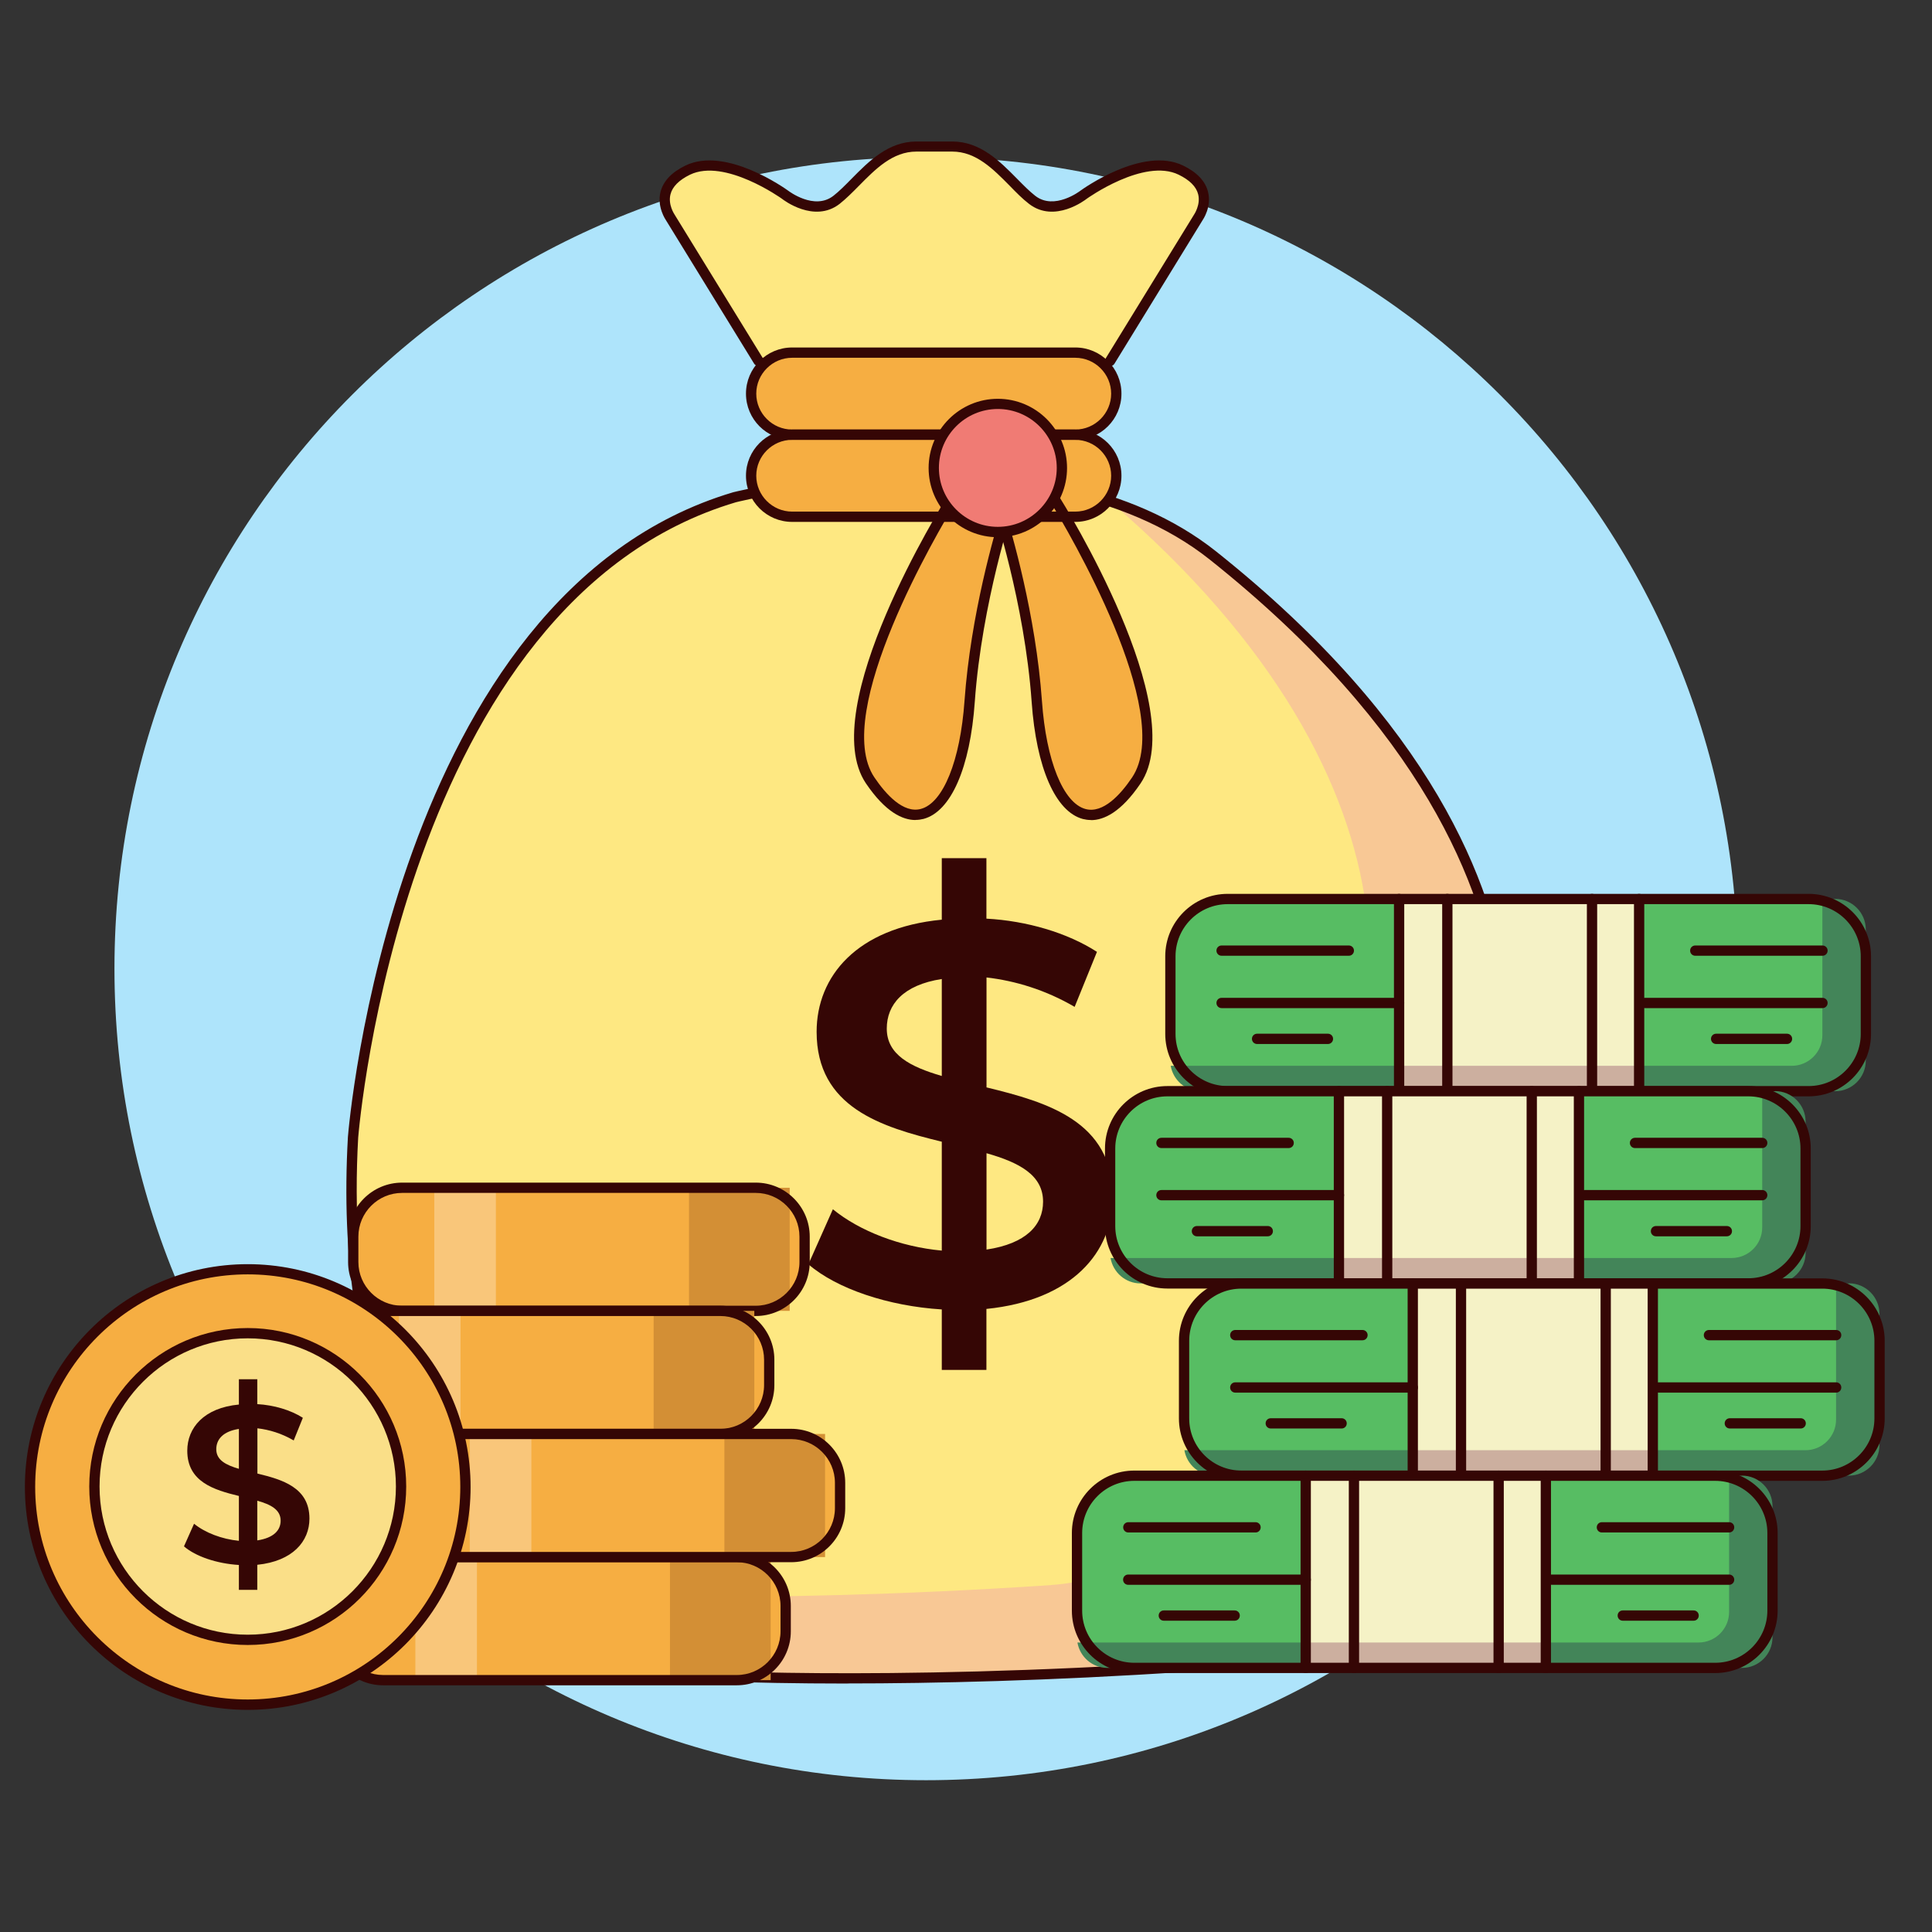 <svg width="120" height="120" viewBox="0 0 120 120" fill="none" xmlns="http://www.w3.org/2000/svg">
<rect x="0" y="0" width="120" height="120" fill="#333333" stroke="none"/>
<g clip-path="url(#clip0_636_2130)">
<path d="M57.519 110.572C85.359 110.572 107.928 88.003 107.928 60.163C107.928 32.323 85.359 9.754 57.519 9.754C29.678 9.754 7.109 32.323 7.109 60.163C7.109 88.003 29.678 110.572 57.519 110.572Z" fill="#AEE4FB"/>
<path d="M21.934 70.645C21.934 70.645 24.419 37.194 45.638 30.883C45.638 30.883 64.717 26.035 75.359 34.517C87.111 43.881 92.272 53.443 93.326 61.472C94.38 69.501 90.995 102.384 73.736 103.527C54.338 104.811 42.195 104.006 42.195 104.006C42.195 104.006 20.216 101.138 21.934 70.651V70.645Z" fill="#F8C895"/>
<path d="M65.266 98.449C82.532 97.306 85.91 64.423 84.857 56.394C83.867 48.844 79.242 39.94 68.914 31.113C58.432 27.632 45.638 30.883 45.638 30.883C24.419 37.194 21.934 70.645 21.934 70.645C21.11 85.246 25.722 93.505 30.755 98.162C32.55 98.775 33.732 98.934 33.732 98.934C33.732 98.934 45.868 99.739 65.273 98.455L65.266 98.449Z" fill="#FEE882"/>
<path d="M52.658 104.568C46.028 104.568 42.24 104.325 42.17 104.319C41.927 104.287 19.89 101.061 21.609 70.625C21.634 70.281 24.355 36.874 45.536 30.576C45.74 30.525 64.902 25.779 75.55 34.262C88.957 44.942 92.783 54.925 93.633 61.421C94.418 67.406 92.758 87.686 84.371 97.906C81.363 101.572 77.786 103.565 73.743 103.833C65.177 104.402 57.991 104.562 52.651 104.562L52.658 104.568ZM22.247 70.67C21.762 79.28 22.988 91.097 31.599 98.494C36.747 102.92 42.182 103.68 42.233 103.687C42.336 103.687 54.555 104.472 73.711 103.208C77.569 102.952 80.992 101.036 83.886 97.51C92.151 87.437 93.78 67.425 93.007 61.511C92.17 55.136 88.395 45.319 75.154 34.767C69.731 30.449 62.028 29.708 56.522 29.842C50.524 29.989 45.759 31.183 45.708 31.196C25.007 37.353 22.286 70.191 22.247 70.664V70.67Z" fill="#350605"/>
<path d="M68.952 22.413L74.432 13.49C74.432 13.49 75.71 11.708 73.347 10.558C70.99 9.409 67.291 12.085 67.291 12.085C67.291 12.085 65.509 13.484 64.104 12.404C62.699 11.325 61.364 9.089 59.135 9.089H56.905C54.676 9.089 53.335 11.318 51.936 12.404C50.537 13.49 48.749 12.085 48.749 12.085C48.749 12.085 45.05 9.409 42.693 10.558C40.336 11.708 41.608 13.49 41.608 13.49L47.088 22.413" fill="#FEE882"/>
<path d="M68.952 22.733C68.894 22.733 68.837 22.72 68.786 22.688C68.633 22.599 68.588 22.401 68.684 22.247L74.164 13.331C74.164 13.331 74.586 12.717 74.42 12.066C74.298 11.587 73.889 11.184 73.212 10.852C71.053 9.798 67.521 12.328 67.489 12.353C67.419 12.411 65.503 13.886 63.919 12.666C63.51 12.353 63.12 11.957 62.712 11.536C61.683 10.495 60.623 9.415 59.147 9.415H56.918C55.443 9.415 54.382 10.495 53.354 11.536C52.939 11.957 52.549 12.347 52.147 12.666C50.569 13.886 48.646 12.411 48.57 12.347C48.544 12.328 45.012 9.805 42.853 10.852C42.176 11.184 41.767 11.593 41.646 12.066C41.48 12.711 41.889 13.305 41.889 13.311L47.382 22.247C47.471 22.401 47.426 22.592 47.279 22.688C47.126 22.784 46.935 22.733 46.839 22.586L41.358 13.669C41.358 13.669 40.79 12.858 41.026 11.919C41.199 11.248 41.716 10.699 42.572 10.284C45.076 9.064 48.793 11.727 48.953 11.842C48.979 11.861 50.569 13.081 51.757 12.168C52.127 11.881 52.504 11.497 52.9 11.095C53.967 10.015 55.181 8.789 56.918 8.789H59.147C60.891 8.789 62.098 10.015 63.165 11.095C63.561 11.497 63.938 11.881 64.308 12.168C65.49 13.081 67.087 11.861 67.1 11.849C67.266 11.727 70.99 9.064 73.487 10.284C74.343 10.699 74.867 11.248 75.033 11.919C75.269 12.858 74.713 13.65 74.688 13.688L69.22 22.592C69.163 22.688 69.054 22.745 68.946 22.745L68.952 22.733Z" fill="#350605"/>
<path d="M46.941 73.774H24.975C23.299 73.774 21.941 75.133 21.941 76.808V78.386C21.941 80.062 23.299 81.42 24.975 81.42H46.941C48.617 81.42 49.975 80.062 49.975 78.386V76.808C49.975 75.133 48.617 73.774 46.941 73.774Z" fill="#F6AE42"/>
<path d="M49.049 73.774H42.796V81.42H49.049V73.774Z" fill="#D38F35"/>
<g opacity="0.3">
<path d="M30.8 73.774H26.974V81.42H30.8V73.774Z" fill="white"/>
</g>
<path d="M46.941 81.74H24.975C23.122 81.74 21.621 80.232 21.621 78.386V76.808C21.621 74.956 23.129 73.455 24.975 73.455H46.941C48.793 73.455 50.294 74.963 50.294 76.808V78.386C50.294 80.239 48.787 81.74 46.941 81.74ZM24.975 74.094C23.48 74.094 22.26 75.314 22.26 76.808V78.386C22.26 79.881 23.48 81.101 24.975 81.101H46.941C48.436 81.101 49.656 79.881 49.656 78.386V76.808C49.656 75.314 48.436 74.094 46.941 74.094H24.975Z" fill="#350605"/>
<path d="M112.335 55.839H76.253C74.288 55.839 72.695 57.431 72.695 59.396V64.219C72.695 66.184 74.288 67.777 76.253 67.777H112.335C114.3 67.777 115.893 66.184 115.893 64.219V59.396C115.893 57.431 114.3 55.839 112.335 55.839Z" fill="#57BD63"/>
<path d="M113.996 55.839H113.165C113.185 55.941 113.191 56.043 113.191 56.152V64.302C113.191 65.343 112.342 66.199 111.294 66.199H72.714C72.867 67.093 73.647 67.777 74.579 67.777H113.989C115.031 67.777 115.887 66.927 115.887 65.88V57.729C115.887 56.688 115.037 55.832 113.989 55.832L113.996 55.839Z" fill="#438559"/>
<path d="M101.809 55.839H86.901V67.777H101.809V55.839Z" fill="#CCAF9F"/>
<path d="M101.809 55.839H86.901V66.199H101.809V55.839Z" fill="#F5F2C6"/>
<path d="M112.335 68.096H76.253C74.113 68.096 72.376 66.359 72.376 64.219V59.396C72.376 57.257 74.113 55.519 76.253 55.519H112.335C114.475 55.519 116.212 57.257 116.212 59.396V64.219C116.212 66.359 114.475 68.096 112.335 68.096ZM76.253 56.158C74.464 56.158 73.014 57.614 73.014 59.396V64.219C73.014 66.007 74.471 67.457 76.253 67.457H112.335C114.124 67.457 115.574 66.001 115.574 64.219V59.396C115.574 57.608 114.117 56.158 112.335 56.158H76.253Z" fill="#350605"/>
<path d="M86.9 68.096C86.722 68.096 86.581 67.956 86.581 67.777V55.839C86.581 55.66 86.722 55.519 86.9 55.519C87.079 55.519 87.22 55.66 87.22 55.839V67.777C87.22 67.956 87.079 68.096 86.9 68.096Z" fill="#350605"/>
<path d="M89.896 68.096C89.717 68.096 89.577 67.956 89.577 67.777V55.839C89.577 55.66 89.717 55.519 89.896 55.519C90.075 55.519 90.216 55.66 90.216 55.839V67.777C90.216 67.956 90.075 68.096 89.896 68.096Z" fill="#350605"/>
<path d="M98.883 68.096C98.704 68.096 98.564 67.956 98.564 67.777V55.839C98.564 55.66 98.704 55.519 98.883 55.519C99.062 55.519 99.203 55.66 99.203 55.839V67.777C99.203 67.956 99.062 68.096 98.883 68.096Z" fill="#350605"/>
<path d="M101.809 68.096C101.63 68.096 101.489 67.956 101.489 67.777V55.839C101.489 55.66 101.63 55.519 101.809 55.519C101.988 55.519 102.128 55.66 102.128 55.839V67.777C102.128 67.956 101.988 68.096 101.809 68.096Z" fill="#350605"/>
<path d="M83.777 59.364H75.876C75.697 59.364 75.556 59.224 75.556 59.045C75.556 58.866 75.697 58.726 75.876 58.726H83.777C83.956 58.726 84.097 58.866 84.097 59.045C84.097 59.224 83.956 59.364 83.777 59.364Z" fill="#350605"/>
<path d="M82.481 64.845H78.08C77.901 64.845 77.76 64.704 77.76 64.525C77.76 64.347 77.901 64.206 78.08 64.206H82.481C82.659 64.206 82.8 64.347 82.8 64.525C82.8 64.704 82.659 64.845 82.481 64.845Z" fill="#350605"/>
<path d="M86.9 62.616H75.876C75.697 62.616 75.556 62.475 75.556 62.296C75.556 62.117 75.697 61.977 75.876 61.977H86.9C87.079 61.977 87.22 62.117 87.22 62.296C87.22 62.475 87.079 62.616 86.9 62.616Z" fill="#350605"/>
<path d="M113.197 59.364H105.296C105.117 59.364 104.977 59.224 104.977 59.045C104.977 58.866 105.117 58.726 105.296 58.726H113.197C113.376 58.726 113.517 58.866 113.517 59.045C113.517 59.224 113.376 59.364 113.197 59.364Z" fill="#350605"/>
<path d="M110.994 64.845H106.593C106.414 64.845 106.273 64.704 106.273 64.525C106.273 64.347 106.414 64.206 106.593 64.206H110.994C111.173 64.206 111.313 64.347 111.313 64.525C111.313 64.704 111.173 64.845 110.994 64.845Z" fill="#350605"/>
<path d="M113.197 62.616H102.173C101.994 62.616 101.853 62.475 101.853 62.296C101.853 62.117 101.994 61.977 102.173 61.977H113.197C113.376 61.977 113.517 62.117 113.517 62.296C113.517 62.475 113.376 62.616 113.197 62.616Z" fill="#350605"/>
<path d="M108.592 67.777H72.51C70.545 67.777 68.952 69.37 68.952 71.334V76.157C68.952 78.122 70.545 79.715 72.51 79.715H108.592C110.557 79.715 112.15 78.122 112.15 76.157V71.334C112.15 69.37 110.557 67.777 108.592 67.777Z" fill="#57BD63"/>
<path d="M110.259 67.777H109.429C109.448 67.879 109.454 67.981 109.454 68.09V76.24C109.454 77.281 108.605 78.137 107.557 78.137H68.978C69.131 79.031 69.91 79.715 70.843 79.715H110.253C111.294 79.715 112.15 78.865 112.15 77.818V69.667C112.15 68.626 111.3 67.77 110.253 67.77L110.259 67.777Z" fill="#438559"/>
<path d="M98.072 67.777H83.164V79.715H98.072V67.777Z" fill="#CCAF9F"/>
<path d="M98.072 67.777H83.164V78.137H98.072V67.777Z" fill="#F5F2C6"/>
<path d="M108.592 80.034H72.51C70.37 80.034 68.633 78.297 68.633 76.157V71.334C68.633 69.195 70.37 67.457 72.51 67.457H108.592C110.732 67.457 112.469 69.195 112.469 71.334V76.157C112.469 78.297 110.732 80.034 108.592 80.034ZM72.51 68.096C70.721 68.096 69.271 69.552 69.271 71.334V76.157C69.271 77.945 70.728 79.395 72.51 79.395H108.592C110.381 79.395 111.831 77.939 111.831 76.157V71.334C111.831 69.546 110.374 68.096 108.592 68.096H72.51Z" fill="#350605"/>
<path d="M83.164 80.034C82.985 80.034 82.844 79.894 82.844 79.715V67.777C82.844 67.598 82.985 67.457 83.164 67.457C83.343 67.457 83.483 67.598 83.483 67.777V79.715C83.483 79.894 83.343 80.034 83.164 80.034Z" fill="#350605"/>
<path d="M86.16 80.034C85.981 80.034 85.84 79.894 85.84 79.715V67.777C85.84 67.598 85.981 67.457 86.16 67.457C86.338 67.457 86.479 67.598 86.479 67.777V79.715C86.479 79.894 86.338 80.034 86.16 80.034Z" fill="#350605"/>
<path d="M95.14 80.034C94.961 80.034 94.821 79.894 94.821 79.715V67.777C94.821 67.598 94.961 67.457 95.14 67.457C95.319 67.457 95.46 67.598 95.46 67.777V79.715C95.46 79.894 95.319 80.034 95.14 80.034Z" fill="#350605"/>
<path d="M98.072 80.034C97.893 80.034 97.753 79.894 97.753 79.715V67.777C97.753 67.598 97.893 67.457 98.072 67.457C98.251 67.457 98.391 67.598 98.391 67.777V79.715C98.391 79.894 98.251 80.034 98.072 80.034Z" fill="#350605"/>
<path d="M80.04 71.309H72.139C71.96 71.309 71.82 71.168 71.82 70.99C71.82 70.811 71.96 70.67 72.139 70.67H80.04C80.219 70.67 80.36 70.811 80.36 70.99C80.36 71.168 80.219 71.309 80.04 71.309Z" fill="#350605"/>
<path d="M78.744 76.789H74.343C74.164 76.789 74.024 76.649 74.024 76.47C74.024 76.291 74.164 76.15 74.343 76.15H78.744C78.923 76.15 79.063 76.291 79.063 76.47C79.063 76.649 78.923 76.789 78.744 76.789Z" fill="#350605"/>
<path d="M83.164 74.554H72.139C71.96 74.554 71.82 74.413 71.82 74.234C71.82 74.055 71.96 73.915 72.139 73.915H83.164C83.343 73.915 83.483 74.055 83.483 74.234C83.483 74.413 83.343 74.554 83.164 74.554Z" fill="#350605"/>
<path d="M109.454 71.309H101.553C101.374 71.309 101.234 71.168 101.234 70.99C101.234 70.811 101.374 70.67 101.553 70.67H109.454C109.633 70.67 109.774 70.811 109.774 70.99C109.774 71.168 109.633 71.309 109.454 71.309Z" fill="#350605"/>
<path d="M107.257 76.789H102.856C102.677 76.789 102.537 76.649 102.537 76.47C102.537 76.291 102.677 76.15 102.856 76.15H107.257C107.436 76.15 107.577 76.291 107.577 76.47C107.577 76.649 107.436 76.789 107.257 76.789Z" fill="#350605"/>
<path d="M109.454 74.554H98.43C98.251 74.554 98.11 74.413 98.11 74.234C98.11 74.055 98.251 73.915 98.43 73.915H109.454C109.633 73.915 109.774 74.055 109.774 74.234C109.774 74.413 109.633 74.554 109.454 74.554Z" fill="#350605"/>
<path d="M113.185 79.715H77.102C75.137 79.715 73.544 81.308 73.544 83.272V88.095C73.544 90.06 75.137 91.653 77.102 91.653H113.185C115.15 91.653 116.742 90.06 116.742 88.095V83.272C116.742 81.308 115.15 79.715 113.185 79.715Z" fill="#57BD63"/>
<path d="M114.845 79.715H114.015C114.034 79.817 114.041 79.919 114.041 80.028V88.178C114.041 89.219 113.191 90.075 112.144 90.075H73.564C73.717 90.969 74.496 91.653 75.429 91.653H114.839C115.88 91.653 116.736 90.803 116.736 89.756V81.605C116.736 80.564 115.887 79.708 114.839 79.708L114.845 79.715Z" fill="#438559"/>
<path d="M102.658 79.715H87.75V91.653H102.658V79.715Z" fill="#CCAF9F"/>
<path d="M102.658 79.715H87.75V90.075H102.658V79.715Z" fill="#F5F2C6"/>
<path d="M113.185 91.978H77.102C74.963 91.978 73.225 90.241 73.225 88.101V83.279C73.225 81.139 74.963 79.402 77.102 79.402H113.185C115.324 79.402 117.062 81.139 117.062 83.279V88.101C117.062 90.241 115.324 91.978 113.185 91.978ZM77.102 80.04C75.314 80.04 73.864 81.497 73.864 83.279V88.101C73.864 89.89 75.32 91.34 77.102 91.34H113.185C114.973 91.34 116.423 89.883 116.423 88.101V83.279C116.423 81.49 114.967 80.04 113.185 80.04H77.102Z" fill="#350605"/>
<path d="M87.75 91.978C87.571 91.978 87.431 91.838 87.431 91.659V79.721C87.431 79.542 87.571 79.402 87.75 79.402C87.929 79.402 88.069 79.542 88.069 79.721V91.659C88.069 91.838 87.929 91.978 87.75 91.978Z" fill="#350605"/>
<path d="M90.746 91.978C90.567 91.978 90.426 91.838 90.426 91.659V79.721C90.426 79.542 90.567 79.402 90.746 79.402C90.925 79.402 91.065 79.542 91.065 79.721V91.659C91.065 91.838 90.925 91.978 90.746 91.978Z" fill="#350605"/>
<path d="M99.733 91.978C99.554 91.978 99.413 91.838 99.413 91.659V79.721C99.413 79.542 99.554 79.402 99.733 79.402C99.912 79.402 100.052 79.542 100.052 79.721V91.659C100.052 91.838 99.912 91.978 99.733 91.978Z" fill="#350605"/>
<path d="M102.658 91.978C102.479 91.978 102.339 91.838 102.339 91.659V79.721C102.339 79.542 102.479 79.402 102.658 79.402C102.837 79.402 102.978 79.542 102.978 79.721V91.659C102.978 91.838 102.837 91.978 102.658 91.978Z" fill="#350605"/>
<path d="M84.627 83.247H76.725C76.546 83.247 76.406 83.106 76.406 82.927C76.406 82.749 76.546 82.608 76.725 82.608H84.627C84.805 82.608 84.946 82.749 84.946 82.927C84.946 83.106 84.805 83.247 84.627 83.247Z" fill="#350605"/>
<path d="M83.33 88.727H78.929C78.75 88.727 78.61 88.587 78.61 88.408C78.61 88.229 78.75 88.089 78.929 88.089H83.33C83.509 88.089 83.649 88.229 83.649 88.408C83.649 88.587 83.509 88.727 83.33 88.727Z" fill="#350605"/>
<path d="M87.75 86.498H76.725C76.546 86.498 76.406 86.358 76.406 86.179C76.406 86 76.546 85.859 76.725 85.859H87.75C87.929 85.859 88.069 86 88.069 86.179C88.069 86.358 87.929 86.498 87.75 86.498Z" fill="#350605"/>
<path d="M114.047 83.247H106.146C105.967 83.247 105.826 83.106 105.826 82.927C105.826 82.749 105.967 82.608 106.146 82.608H114.047C114.226 82.608 114.366 82.749 114.366 82.927C114.366 83.106 114.226 83.247 114.047 83.247Z" fill="#350605"/>
<path d="M111.843 88.727H107.442C107.264 88.727 107.123 88.587 107.123 88.408C107.123 88.229 107.264 88.089 107.442 88.089H111.843C112.022 88.089 112.163 88.229 112.163 88.408C112.163 88.587 112.022 88.727 111.843 88.727Z" fill="#350605"/>
<path d="M114.047 86.498H103.022C102.843 86.498 102.703 86.358 102.703 86.179C102.703 86 102.843 85.859 103.022 85.859H114.047C114.226 85.859 114.366 86 114.366 86.179C114.366 86.358 114.226 86.498 114.047 86.498Z" fill="#350605"/>
<path d="M106.535 91.659H70.453C68.488 91.659 66.895 93.252 66.895 95.217V100.039C66.895 102.004 68.488 103.597 70.453 103.597H106.535C108.5 103.597 110.093 102.004 110.093 100.039V95.217C110.093 93.252 108.5 91.659 106.535 91.659Z" fill="#57BD63"/>
<path d="M108.203 91.659H107.372C107.391 91.761 107.398 91.864 107.398 91.972V100.122C107.398 101.164 106.548 102.019 105.501 102.019H66.921C67.074 102.914 67.853 103.597 68.786 103.597H108.196C109.237 103.597 110.093 102.748 110.093 101.7V93.55C110.093 92.509 109.244 91.653 108.196 91.653L108.203 91.659Z" fill="#438559"/>
<path d="M96.009 91.659H81.101V103.597H96.009V91.659Z" fill="#CCAF9F"/>
<path d="M96.009 91.659H81.101V102.019H96.009V91.659Z" fill="#F5F2C6"/>
<path d="M106.535 103.917H70.453C68.313 103.917 66.576 102.179 66.576 100.039V95.217C66.576 93.077 68.313 91.34 70.453 91.34H106.535C108.675 91.34 110.413 93.077 110.413 95.217V100.039C110.413 102.179 108.675 103.917 106.535 103.917ZM70.453 91.978C68.665 91.978 67.215 93.435 67.215 95.217V100.039C67.215 101.828 68.671 103.278 70.453 103.278H106.535C108.324 103.278 109.774 101.821 109.774 100.039V95.217C109.774 93.428 108.317 91.978 106.535 91.978H70.453Z" fill="#350605"/>
<path d="M81.101 103.917C80.922 103.917 80.781 103.776 80.781 103.597V91.659C80.781 91.48 80.922 91.34 81.101 91.34C81.28 91.34 81.42 91.48 81.42 91.659V103.597C81.42 103.776 81.28 103.917 81.101 103.917Z" fill="#350605"/>
<path d="M84.097 103.917C83.918 103.917 83.777 103.776 83.777 103.597V91.659C83.777 91.48 83.918 91.34 84.097 91.34C84.275 91.34 84.416 91.48 84.416 91.659V103.597C84.416 103.776 84.275 103.917 84.097 103.917Z" fill="#350605"/>
<path d="M93.084 103.917C92.905 103.917 92.764 103.776 92.764 103.597V91.659C92.764 91.48 92.905 91.34 93.084 91.34C93.262 91.34 93.403 91.48 93.403 91.659V103.597C93.403 103.776 93.262 103.917 93.084 103.917Z" fill="#350605"/>
<path d="M96.015 103.917C95.837 103.917 95.696 103.776 95.696 103.597V91.659C95.696 91.48 95.837 91.34 96.015 91.34C96.194 91.34 96.335 91.48 96.335 91.659V103.597C96.335 103.776 96.194 103.917 96.015 103.917Z" fill="#350605"/>
<path d="M77.984 95.185H70.083C69.904 95.185 69.763 95.044 69.763 94.865C69.763 94.687 69.904 94.546 70.083 94.546H77.984C78.163 94.546 78.303 94.687 78.303 94.865C78.303 95.044 78.163 95.185 77.984 95.185Z" fill="#350605"/>
<path d="M76.687 100.665H72.286C72.107 100.665 71.967 100.525 71.967 100.346C71.967 100.167 72.107 100.027 72.286 100.027H76.687C76.866 100.027 77.007 100.167 77.007 100.346C77.007 100.525 76.866 100.665 76.687 100.665Z" fill="#350605"/>
<path d="M81.101 98.436H70.076C69.897 98.436 69.757 98.296 69.757 98.117C69.757 97.938 69.897 97.797 70.076 97.797H81.101C81.28 97.797 81.42 97.938 81.42 98.117C81.42 98.296 81.28 98.436 81.101 98.436Z" fill="#350605"/>
<path d="M107.398 95.185H99.496C99.318 95.185 99.177 95.044 99.177 94.865C99.177 94.687 99.318 94.546 99.496 94.546H107.398C107.577 94.546 107.717 94.687 107.717 94.865C107.717 95.044 107.577 95.185 107.398 95.185Z" fill="#350605"/>
<path d="M105.194 100.665H100.793C100.614 100.665 100.474 100.525 100.474 100.346C100.474 100.167 100.614 100.027 100.793 100.027H105.194C105.373 100.027 105.513 100.167 105.513 100.346C105.513 100.525 105.373 100.665 105.194 100.665Z" fill="#350605"/>
<path d="M107.398 98.436H96.373C96.194 98.436 96.054 98.296 96.054 98.117C96.054 97.938 96.194 97.797 96.373 97.797H107.398C107.577 97.797 107.717 97.938 107.717 98.117C107.717 98.296 107.577 98.436 107.398 98.436Z" fill="#350605"/>
<path d="M66.787 27H49.202C47.795 27 46.654 28.14 46.654 29.548C46.654 30.956 47.795 32.097 49.202 32.097H66.787C68.194 32.097 69.335 30.956 69.335 29.548C69.335 28.14 68.194 27 66.787 27Z" fill="#F6AE42"/>
<path d="M59.141 30.947C59.141 30.947 50.984 43.945 54.044 48.468C57.103 52.99 59.78 49.866 60.227 43.562C60.674 37.258 62.648 31.394 62.648 31.394L59.141 30.947Z" fill="#F6AE42"/>
<path d="M65.484 30.947C65.484 30.947 73.64 43.945 70.581 48.468C67.521 52.99 64.845 49.866 64.398 43.562C63.951 37.258 61.977 31.394 61.977 31.394L65.484 30.947Z" fill="#F6AE42"/>
<path d="M56.861 50.933C56.069 50.933 55.002 50.454 53.782 48.653C50.646 44.009 58.534 31.317 58.873 30.781C58.937 30.672 59.058 30.621 59.186 30.634L62.692 31.081C62.788 31.094 62.871 31.145 62.922 31.228C62.973 31.311 62.986 31.407 62.954 31.496C62.935 31.554 60.987 37.398 60.546 43.588C60.259 47.688 59.064 50.409 57.365 50.863C57.212 50.901 57.046 50.927 56.861 50.927V50.933ZM59.307 31.292C58.368 32.838 51.591 44.265 54.312 48.289C55.027 49.343 56.107 50.537 57.199 50.243C58.585 49.873 59.645 47.241 59.907 43.536C60.291 38.158 61.792 33.048 62.226 31.656L59.307 31.285V31.292Z" fill="#350605"/>
<path d="M67.764 50.933C67.579 50.933 67.413 50.907 67.259 50.869C65.56 50.416 64.366 47.695 64.078 43.594C63.638 37.405 61.69 31.56 61.67 31.503C61.638 31.413 61.651 31.311 61.702 31.234C61.753 31.151 61.836 31.1 61.932 31.087L65.439 30.64C65.567 30.628 65.682 30.685 65.752 30.787C66.09 31.324 73.979 44.016 70.843 48.659C69.623 50.46 68.556 50.94 67.764 50.94V50.933ZM62.398 31.662C62.833 33.055 64.334 38.165 64.717 43.543C64.979 47.248 66.039 49.879 67.425 50.25C68.518 50.543 69.603 49.349 70.312 48.295C73.034 44.271 66.257 32.844 65.318 31.298L62.398 31.669V31.662Z" fill="#350605"/>
<path d="M66.787 21.902H49.202C47.795 21.902 46.654 23.043 46.654 24.451C46.654 25.858 47.795 27 49.202 27H66.787C68.194 27 69.335 25.858 69.335 24.451C69.335 23.043 68.194 21.902 66.787 21.902Z" fill="#F6AE42"/>
<path d="M66.787 32.416H49.202C47.618 32.416 46.334 31.132 46.334 29.548C46.334 27.964 47.618 26.68 49.202 26.68H66.787C68.371 26.68 69.655 27.964 69.655 29.548C69.655 31.132 68.371 32.416 66.787 32.416ZM49.202 27.319C47.976 27.319 46.973 28.322 46.973 29.548C46.973 30.774 47.976 31.777 49.202 31.777H66.787C68.013 31.777 69.016 30.774 69.016 29.548C69.016 28.322 68.013 27.319 66.787 27.319H49.202Z" fill="#350605"/>
<path d="M66.787 27.319H49.202C47.618 27.319 46.334 26.035 46.334 24.451C46.334 22.867 47.618 21.583 49.202 21.583H66.787C68.371 21.583 69.655 22.867 69.655 24.451C69.655 26.035 68.371 27.319 66.787 27.319ZM49.202 22.222C47.976 22.222 46.973 23.225 46.973 24.451C46.973 25.677 47.976 26.68 49.202 26.68H66.787C68.013 26.68 69.016 25.677 69.016 24.451C69.016 23.225 68.013 22.222 66.787 22.222H49.202Z" fill="#350605"/>
<path d="M61.977 33.048C64.175 33.048 65.956 31.267 65.956 29.069C65.956 26.871 64.175 25.09 61.977 25.09C59.779 25.09 57.998 26.871 57.998 29.069C57.998 31.267 59.779 33.048 61.977 33.048Z" fill="#F07B74"/>
<path d="M61.977 33.368C59.607 33.368 57.678 31.439 57.678 29.069C57.678 26.699 59.607 24.77 61.977 24.77C64.347 24.77 66.276 26.699 66.276 29.069C66.276 31.439 64.347 33.368 61.977 33.368ZM61.977 25.403C59.959 25.403 58.317 27.044 58.317 29.063C58.317 31.081 59.959 32.723 61.977 32.723C63.995 32.723 65.637 31.081 65.637 29.063C65.637 27.044 63.995 25.403 61.977 25.403Z" fill="#350605"/>
<path d="M61.268 81.299V85.087H58.496V81.331C55.181 81.126 51.968 80.047 50.211 78.527L51.732 75.109C53.386 76.464 55.922 77.441 58.496 77.677V70.913C54.74 69.999 50.722 68.786 50.722 64.085C50.722 60.636 53.226 57.627 58.496 57.123V53.303H61.268V57.059C63.772 57.193 66.308 57.94 68.134 59.122L66.748 62.539C64.96 61.492 63.063 60.917 61.274 60.712V67.54C65.03 68.454 69.118 69.635 69.118 74.337C69.118 77.786 66.582 80.762 61.274 81.299H61.268ZM58.496 66.825V60.808C56.094 61.178 55.079 62.398 55.079 63.887C55.079 65.509 56.535 66.257 58.496 66.831V66.825ZM64.787 74.637C64.787 72.982 63.299 72.203 61.274 71.628V77.613C63.74 77.243 64.787 76.093 64.787 74.637Z" fill="#350605"/>
<path d="M44.744 81.42H22.777C21.102 81.42 19.744 82.778 19.744 84.454V86.032C19.744 87.707 21.102 89.066 22.777 89.066H44.744C46.419 89.066 47.778 87.707 47.778 86.032V84.454C47.778 82.778 46.419 81.42 44.744 81.42Z" fill="#F6AE42"/>
<path d="M46.852 81.42H40.598V89.066H46.852V81.42Z" fill="#D38F35"/>
<g opacity="0.3">
<path d="M28.603 81.42H24.777V89.066H28.603V81.42Z" fill="white"/>
</g>
<path d="M44.744 89.385H22.777C20.925 89.385 19.424 87.878 19.424 86.032V84.454C19.424 82.602 20.931 81.101 22.777 81.101H44.744C46.596 81.101 48.097 82.608 48.097 84.454V86.032C48.097 87.884 46.59 89.385 44.744 89.385ZM22.777 81.74C21.283 81.74 20.063 82.96 20.063 84.454V86.032C20.063 87.527 21.283 88.746 22.777 88.746H44.744C46.238 88.746 47.458 87.527 47.458 86.032V84.454C47.458 82.96 46.238 81.74 44.744 81.74H22.777Z" fill="#350605"/>
<path d="M45.766 96.712H23.799C22.124 96.712 20.765 98.07 20.765 99.746V101.323C20.765 102.999 22.124 104.357 23.799 104.357H45.766C47.441 104.357 48.8 102.999 48.8 101.323V99.746C48.8 98.07 47.441 96.712 45.766 96.712Z" fill="#F6AE42"/>
<path d="M47.867 96.712H41.614V104.357H47.867V96.712Z" fill="#D38F35"/>
<g opacity="0.3">
<path d="M29.625 96.712H25.799V104.357H29.625V96.712Z" fill="white"/>
</g>
<path d="M45.766 104.677H23.799C21.947 104.677 20.446 103.169 20.446 101.323V99.746C20.446 97.893 21.953 96.392 23.799 96.392H45.766C47.618 96.392 49.119 97.9 49.119 99.746V101.323C49.119 103.176 47.612 104.677 45.766 104.677ZM23.799 97.031C22.305 97.031 21.085 98.251 21.085 99.746V101.323C21.085 102.818 22.305 104.038 23.799 104.038H45.766C47.26 104.038 48.48 102.818 48.48 101.323V99.746C48.48 98.251 47.26 97.031 45.766 97.031H23.799Z" fill="#350605"/>
<path d="M49.145 89.066H27.178C25.503 89.066 24.144 90.424 24.144 92.1V93.677C24.144 95.353 25.503 96.712 27.178 96.712H49.145C50.82 96.712 52.179 95.353 52.179 93.677V92.1C52.179 90.424 50.82 89.066 49.145 89.066Z" fill="#F6AE42"/>
<path d="M51.246 89.066H44.993V96.712H51.246V89.066Z" fill="#D38F35"/>
<g opacity="0.3">
<path d="M33.004 89.066H29.178V96.712H33.004V89.066Z" fill="white"/>
</g>
<path d="M49.145 97.031H27.178C25.326 97.031 23.825 95.523 23.825 93.677V92.1C23.825 90.248 25.332 88.746 27.178 88.746H49.145C50.997 88.746 52.498 90.254 52.498 92.1V93.677C52.498 95.53 50.991 97.031 49.145 97.031ZM27.178 89.385C25.684 89.385 24.464 90.605 24.464 92.1V93.677C24.464 95.172 25.684 96.392 27.178 96.392H49.145C50.639 96.392 51.859 95.172 51.859 93.677V92.1C51.859 90.605 50.639 89.385 49.145 89.385H27.178Z" fill="#350605"/>
<path d="M15.387 105.884C22.855 105.884 28.909 99.83 28.909 92.362C28.909 84.894 22.855 78.84 15.387 78.84C7.919 78.84 1.865 84.894 1.865 92.362C1.865 99.83 7.919 105.884 15.387 105.884Z" fill="#F6AE42"/>
<path d="M15.387 106.203C7.754 106.203 1.546 99.995 1.546 92.362C1.546 84.729 7.754 78.52 15.387 78.52C23.02 78.52 29.229 84.729 29.229 92.362C29.229 99.995 23.02 106.203 15.387 106.203ZM15.387 79.153C8.106 79.153 2.185 85.074 2.185 92.355C2.185 99.637 8.106 105.558 15.387 105.558C22.669 105.558 28.59 99.637 28.59 92.355C28.59 85.074 22.669 79.153 15.387 79.153Z" fill="#350605"/>
<path d="M15.387 101.853C20.647 101.853 24.911 97.59 24.911 92.33C24.911 87.07 20.647 82.806 15.387 82.806C10.127 82.806 5.864 87.07 5.864 92.33C5.864 97.59 10.127 101.853 15.387 101.853Z" fill="#FADF88"/>
<path d="M15.387 102.173C9.958 102.173 5.544 97.759 5.544 92.33C5.544 86.9 9.958 82.487 15.387 82.487C20.817 82.487 25.23 86.9 25.23 92.33C25.23 97.759 20.817 102.173 15.387 102.173ZM15.387 83.126C10.309 83.126 6.183 87.252 6.183 92.33C6.183 97.408 10.309 101.534 15.387 101.534C20.465 101.534 24.591 97.408 24.591 92.33C24.591 87.252 20.465 83.126 15.387 83.126Z" fill="#350605"/>
<path d="M15.981 97.191V98.749H14.838V97.203C13.471 97.12 12.149 96.673 11.427 96.047L12.053 94.642C12.736 95.198 13.778 95.6 14.838 95.702V92.917C13.292 92.541 11.632 92.042 11.632 90.107C11.632 88.689 12.66 87.443 14.838 87.239V85.668H15.981V87.213C17.01 87.271 18.057 87.578 18.811 88.063L18.242 89.468C17.502 89.034 16.722 88.798 15.988 88.715V91.525C17.533 91.902 19.22 92.387 19.22 94.323C19.22 95.741 18.172 96.967 15.988 97.191H15.981ZM14.838 91.231V88.753C13.848 88.906 13.433 89.404 13.433 90.017C13.433 90.688 14.033 90.995 14.838 91.231ZM17.431 94.45C17.431 93.767 16.818 93.448 15.981 93.211V95.677C16.997 95.523 17.431 95.051 17.431 94.45Z" fill="#350605"/>
</g>
<defs>
<clipPath id="clip0_636_2130">
<rect width="120" height="120" fill="white"/>
</clipPath>
</defs>
</svg>
